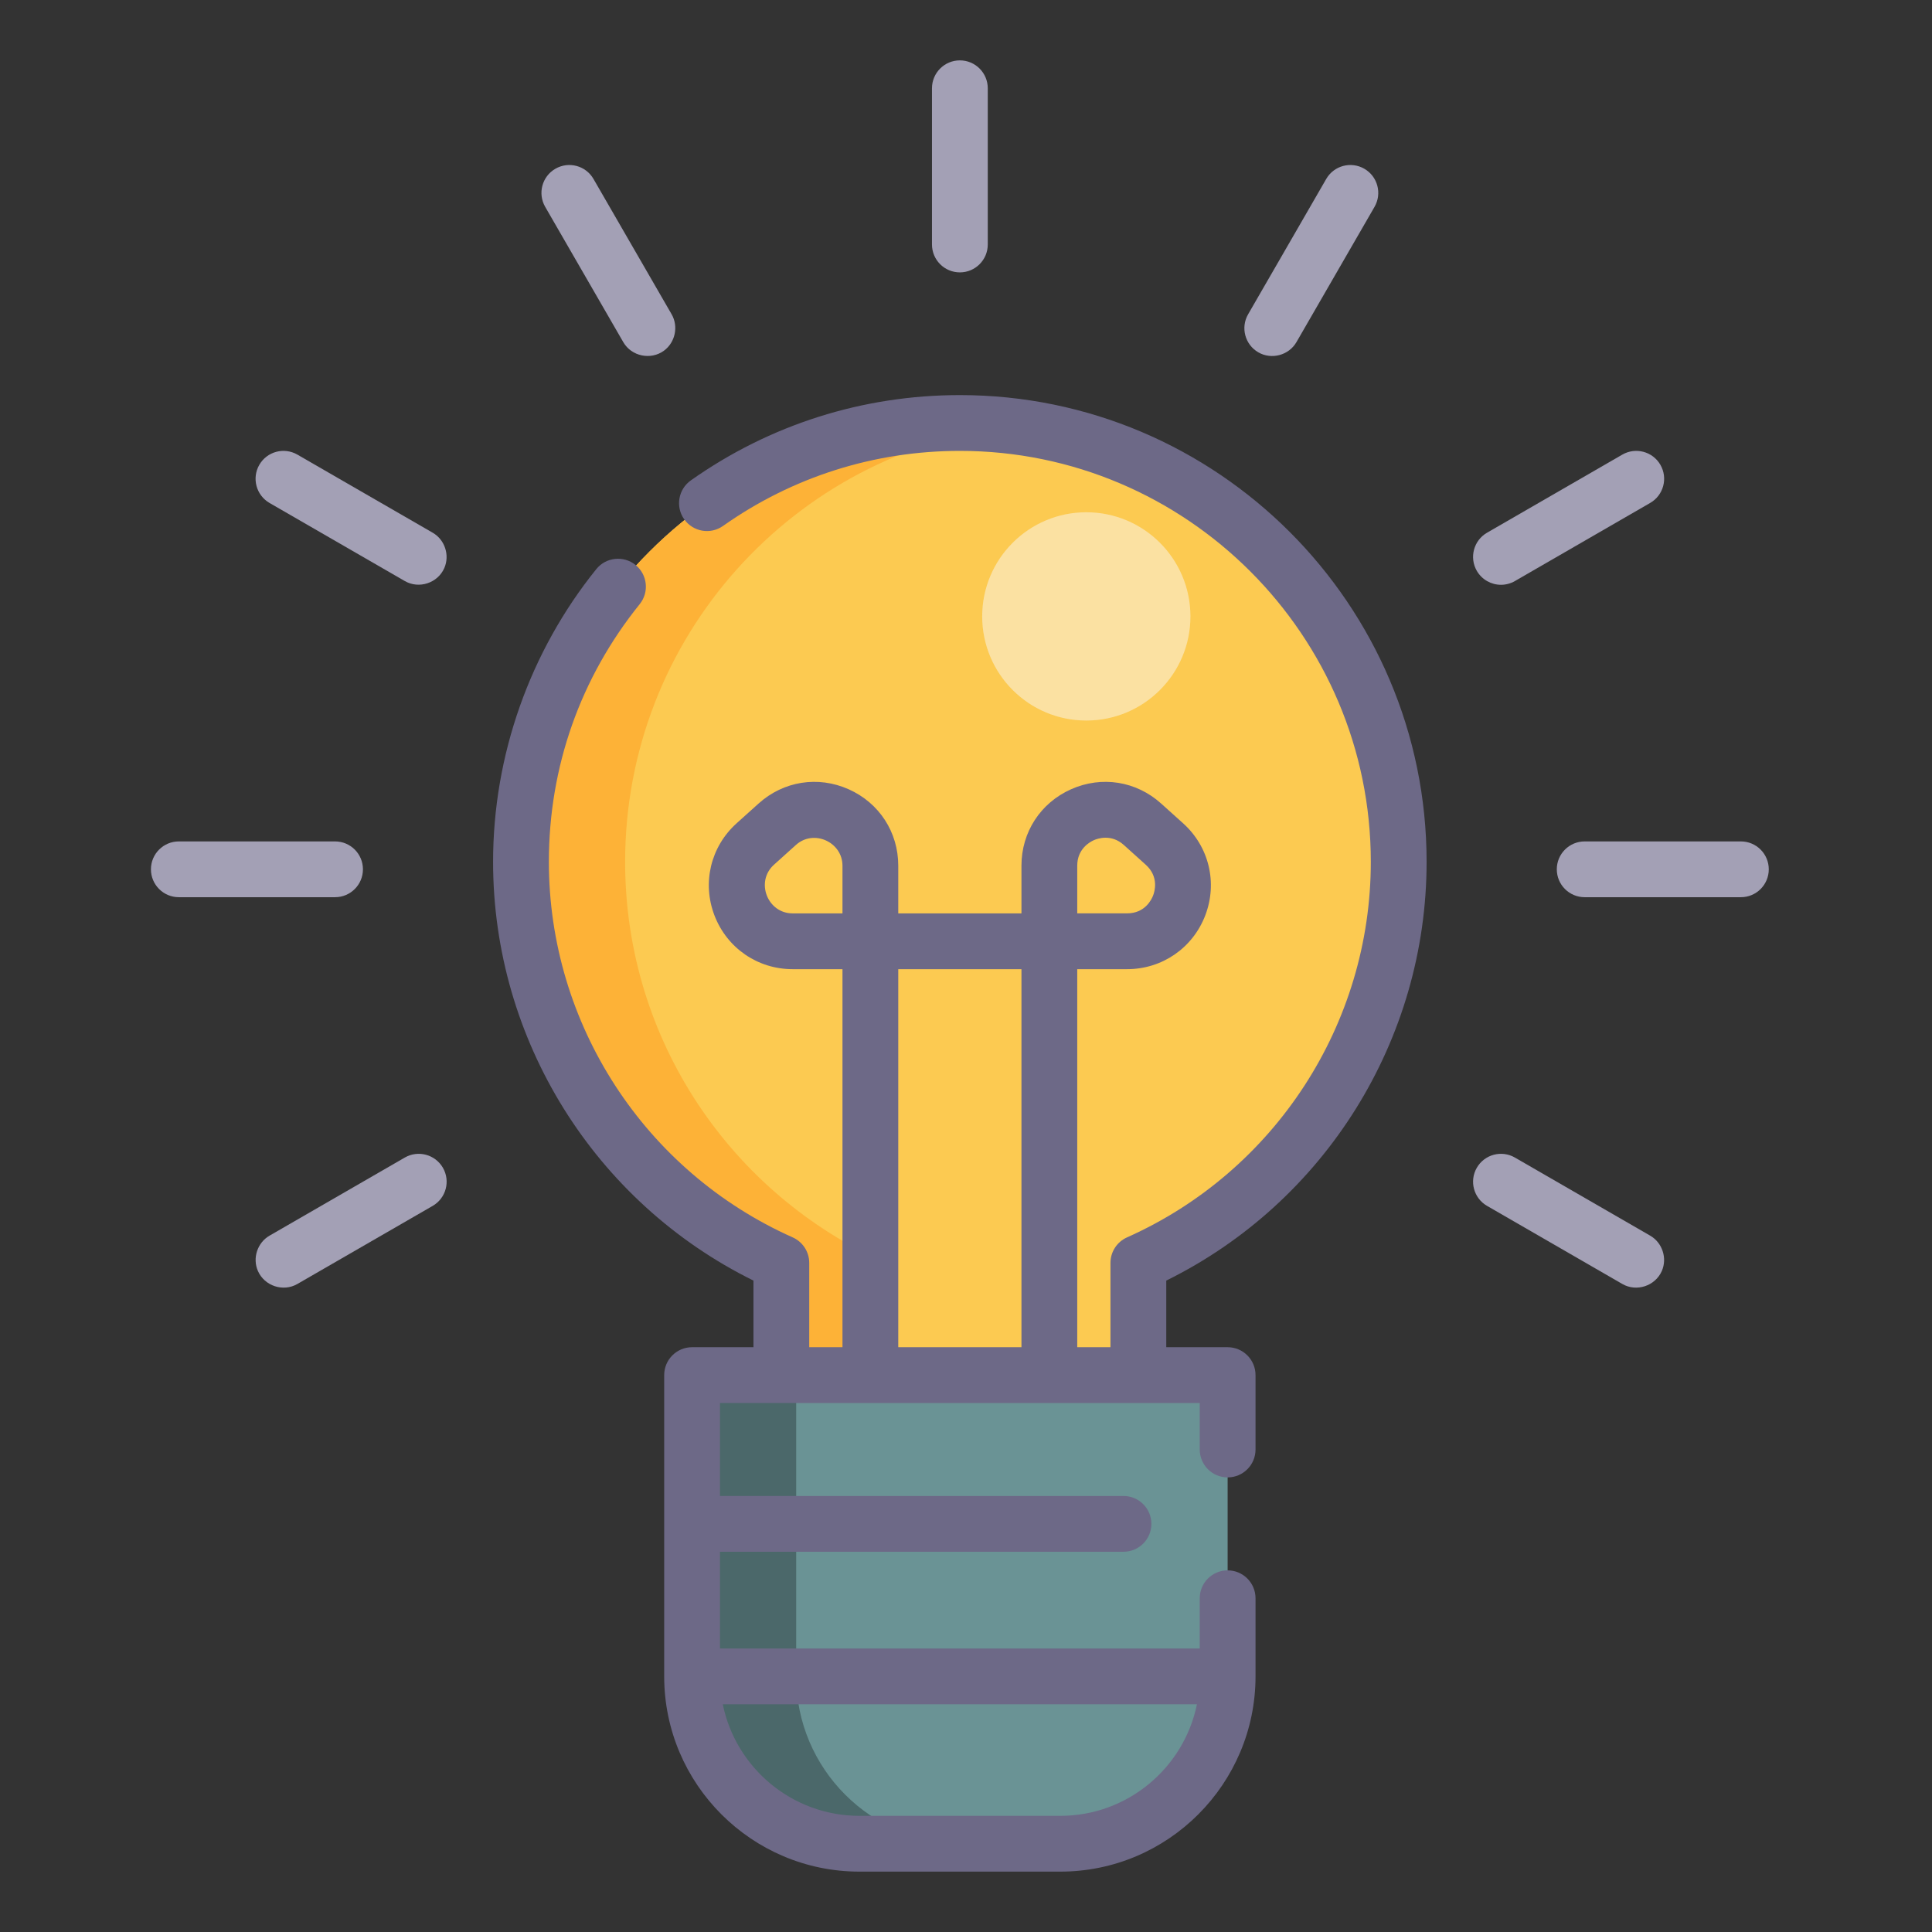 <svg width="64" height="64" viewBox="0 0 64 64" fill="none" xmlns="http://www.w3.org/2000/svg">
<rect x="0" y="0" width="64" height="64" fill="#333333" stroke="none"/>
<path d="M35.123 61.076H28.47C25.408 61.076 22.926 58.594 22.926 55.532V45.552H40.667V55.532C40.667 58.594 38.185 61.076 35.123 61.076Z" fill="#6A9395"/>
<path d="M26.375 55.532V45.552H22.926V55.532C22.926 58.594 25.408 61.076 28.47 61.076H31.92C28.858 61.076 26.375 58.594 26.375 55.532Z" fill="#4B686A"/>
<path d="M31.796 14.012C23.767 14.012 17.258 20.521 17.258 28.55C17.258 34.474 20.801 39.569 25.883 41.834V46.045H37.71V41.834C42.792 39.569 46.334 34.474 46.334 28.55C46.334 20.521 39.825 14.012 31.796 14.012Z" fill="#FCCA51"/>
<path d="M20.708 28.55C20.708 21.105 26.305 14.968 33.521 14.115C32.955 14.048 32.38 14.012 31.796 14.012C23.767 14.012 17.258 20.521 17.258 28.55C17.258 34.474 20.801 39.569 25.883 41.834V46.045H29.332V41.834C24.25 39.569 20.708 34.474 20.708 28.55Z" fill="#FDB237"/>
<path d="M35.985 23.869C37.891 23.869 39.435 22.324 39.435 20.419C39.435 18.514 37.891 16.969 35.985 16.969C34.08 16.969 32.536 18.514 32.536 20.419C32.536 22.324 34.08 23.869 35.985 23.869Z" fill="#FAF8F4" fill-opacity="0.5"/>
<path d="M31.796 13.088C28.583 13.088 25.502 14.065 22.886 15.913C22.469 16.207 22.369 16.784 22.664 17.201C22.959 17.618 23.535 17.717 23.952 17.422C26.254 15.796 28.967 14.936 31.797 14.936C39.303 14.936 45.41 21.044 45.41 28.55C45.41 33.92 42.24 38.803 37.334 40.99C37.001 41.139 36.786 41.469 36.786 41.834V44.628H35.685V32.105H37.337C38.494 32.105 39.51 31.406 39.925 30.326C40.34 29.245 40.052 28.046 39.191 27.272L38.463 26.617C37.638 25.874 36.495 25.693 35.481 26.145C34.467 26.597 33.837 27.567 33.837 28.677V30.257H29.756V28.677C29.756 27.567 29.126 26.597 28.112 26.145C27.098 25.693 25.955 25.874 25.13 26.617L24.402 27.272C23.541 28.047 23.253 29.245 23.668 30.326C24.083 31.406 25.099 32.105 26.256 32.105H27.908V44.628H26.807V41.834C26.807 41.469 26.592 41.139 26.259 40.99C21.353 38.803 18.182 33.92 18.182 28.55C18.182 25.407 19.223 22.455 21.191 20.013C21.511 19.616 21.449 19.034 21.052 18.714C20.655 18.394 20.073 18.456 19.753 18.853C17.548 21.588 16.334 25.032 16.334 28.55C16.334 34.447 19.7 39.826 24.959 42.421V44.628H22.926C22.415 44.628 22.002 45.042 22.002 45.552V55.532C22.002 59.098 24.903 62 28.47 62H35.123C38.69 62 41.591 59.098 41.591 55.532V52.944C41.591 52.434 41.177 52.02 40.667 52.02C40.157 52.02 39.743 52.434 39.743 52.944V54.608H23.85V51.404H37.217C37.728 51.404 38.141 50.991 38.141 50.48C38.141 49.97 37.728 49.556 37.217 49.556H23.85V46.476H39.743V48.017C39.743 48.527 40.157 48.941 40.667 48.941C41.177 48.941 41.591 48.527 41.591 48.017V45.552C41.591 45.042 41.177 44.628 40.667 44.628H38.634V42.421C43.893 39.826 47.258 34.446 47.258 28.55C47.258 20.024 40.322 13.088 31.796 13.088ZM35.685 28.677C35.685 28.12 36.104 27.89 36.233 27.833C36.361 27.776 36.813 27.618 37.227 27.99L37.955 28.646C38.393 29.04 38.253 29.524 38.199 29.663C38.146 29.803 37.926 30.256 37.337 30.256H35.685V28.677ZM35.123 60.152H28.47C26.239 60.152 24.372 58.562 23.943 56.456H39.65C39.221 58.562 37.354 60.152 35.123 60.152ZM26.256 30.257C25.423 30.257 25.015 29.206 25.638 28.646L26.366 27.99C26.954 27.46 27.908 27.893 27.908 28.677V30.257H26.256ZM29.756 32.105H33.837V44.628H29.756V32.105Z" fill="#6D6987"/>
<path d="M31.797 9.023C32.307 9.023 32.721 8.609 32.721 8.099V2.924C32.721 2.414 32.307 2 31.797 2C31.286 2 30.873 2.414 30.873 2.924V8.099C30.873 8.609 31.286 9.023 31.797 9.023Z" fill="#A3A0B5"/>
<path d="M20.647 11.334C20.919 11.804 21.557 11.938 21.996 11.616C22.37 11.34 22.48 10.812 22.248 10.41L19.66 5.928C19.405 5.486 18.84 5.335 18.398 5.59C17.956 5.845 17.805 6.41 18.06 6.852L20.647 11.334Z" fill="#A3A0B5"/>
<path d="M14.334 17.647L9.852 15.06C9.41 14.805 8.845 14.956 8.59 15.398C8.335 15.84 8.487 16.405 8.928 16.661L13.41 19.248C13.881 19.52 14.501 19.315 14.718 18.818C14.905 18.392 14.736 17.879 14.334 17.647Z" fill="#A3A0B5"/>
<path d="M12.023 28.797C12.023 28.286 11.609 27.873 11.099 27.873H5.924C5.414 27.873 5 28.286 5 28.797C5 29.307 5.414 29.721 5.924 29.721H11.099C11.609 29.721 12.023 29.307 12.023 28.797Z" fill="#A3A0B5"/>
<path d="M13.409 38.346L8.928 40.933C8.526 41.165 8.357 41.678 8.544 42.103C8.761 42.6 9.381 42.806 9.852 42.533L14.334 39.946C14.775 39.691 14.927 39.126 14.672 38.684C14.416 38.242 13.851 38.09 13.409 38.346Z" fill="#A3A0B5"/>
<path d="M54.665 40.933L50.184 38.346C49.742 38.09 49.176 38.242 48.921 38.684C48.666 39.126 48.818 39.691 49.26 39.946L53.741 42.533C54.212 42.806 54.832 42.6 55.05 42.103C55.236 41.678 55.067 41.165 54.665 40.933Z" fill="#A3A0B5"/>
<path d="M57.669 27.873H52.495C51.984 27.873 51.571 28.286 51.571 28.797C51.571 29.307 51.984 29.721 52.495 29.721H57.669C58.18 29.721 58.593 29.307 58.593 28.797C58.593 28.287 58.18 27.873 57.669 27.873Z" fill="#A3A0B5"/>
<path d="M49.722 19.372C49.879 19.372 50.038 19.332 50.184 19.248L54.665 16.66C55.107 16.405 55.258 15.84 55.003 15.398C54.748 14.956 54.183 14.805 53.741 15.06L49.26 17.647C48.818 17.902 48.666 18.468 48.921 18.91C49.093 19.206 49.403 19.372 49.722 19.372Z" fill="#A3A0B5"/>
<path d="M41.684 11.672C42.12 11.924 42.694 11.77 42.946 11.334L45.533 6.852C45.788 6.41 45.637 5.845 45.195 5.59C44.753 5.335 44.188 5.486 43.933 5.928L41.346 10.41C41.09 10.851 41.242 11.417 41.684 11.672Z" fill="#A3A0B5"/>
</svg>
